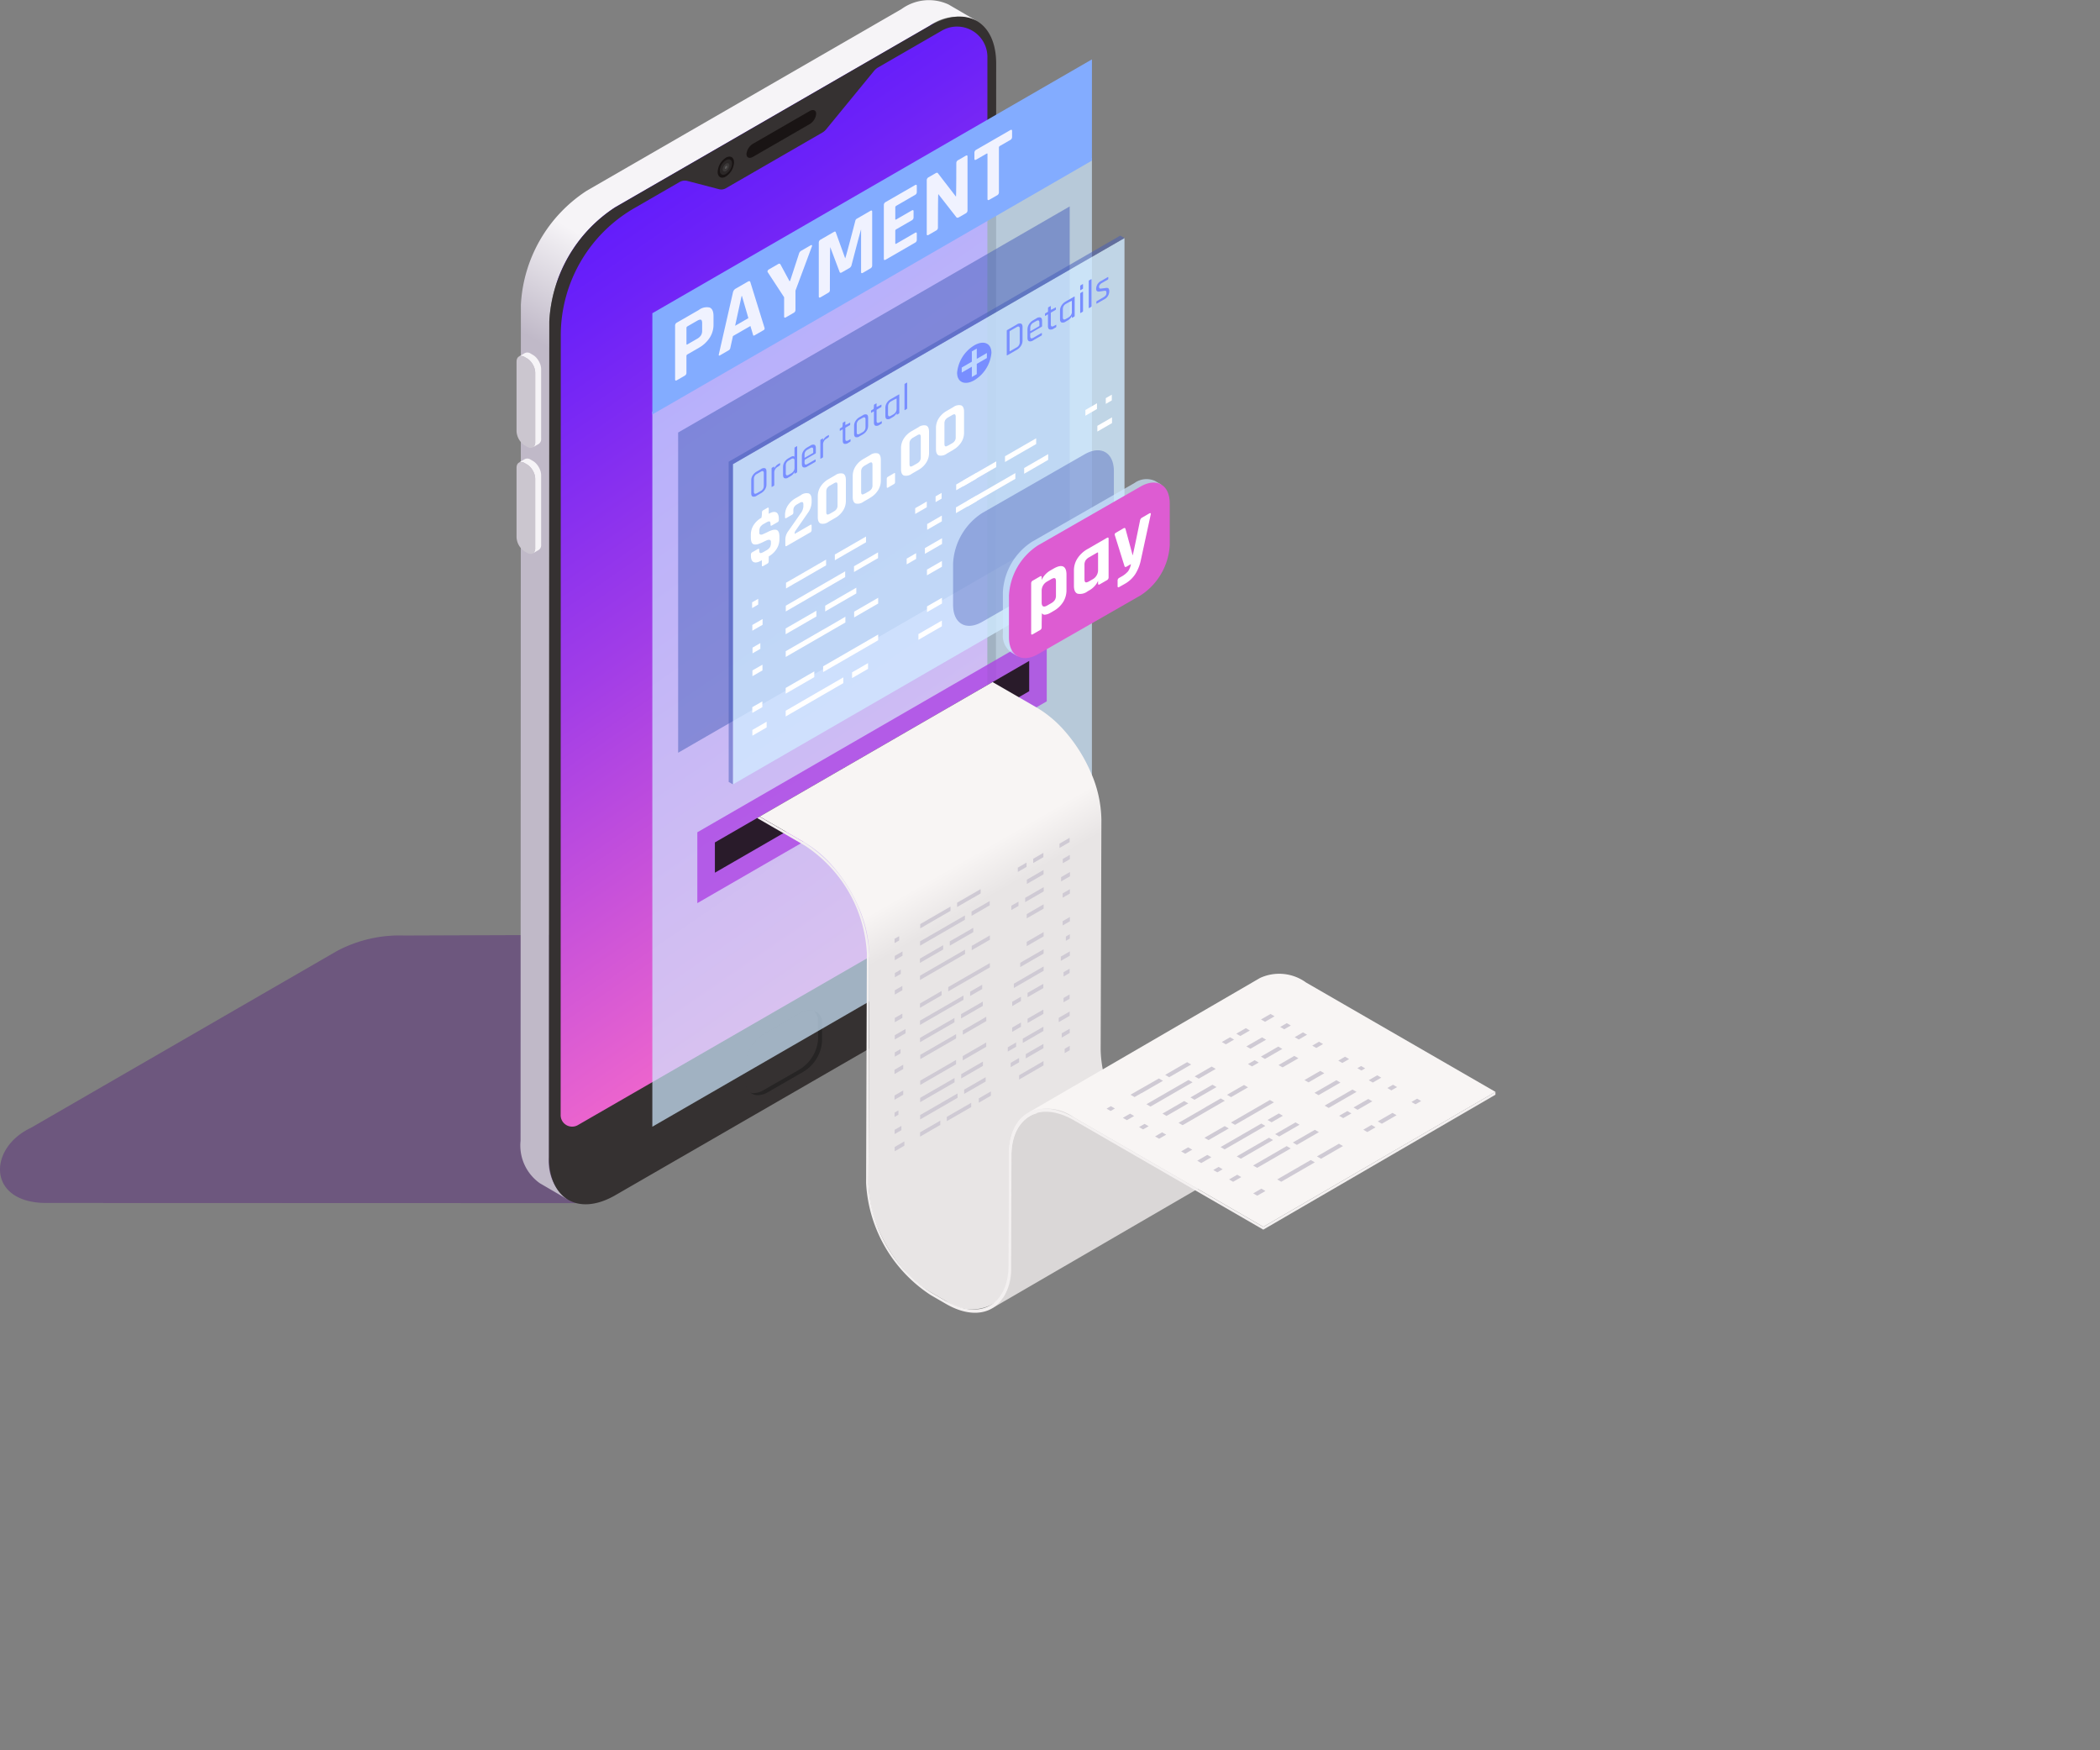 <svg xmlns="http://www.w3.org/2000/svg" xmlns:xlink="http://www.w3.org/1999/xlink" viewBox="0 0 146.348 121.943"><rect x="0" y="0" width="146.348" height="121.943" fill="#808080" stroke="none"/><defs><style>.cls-1{fill:none;}.cls-2{isolation:isolate;}.cls-3{fill:#50197c;}.cls-27,.cls-3{opacity:0.4;}.cls-22,.cls-3{mix-blend-mode:multiply;}.cls-4{fill:url(#_ÂÁ_Ï_ÌÌ_È_ËÂÌÚ_95);}.cls-5{fill:url(#_ÂÁ_Ï_ÌÌ_È_ËÂÌÚ_815);}.cls-6{fill:#353131;}.cls-7{fill:#262424;}.cls-8{fill:#191414;}.cls-9{fill:#f6f4f7;}.cls-10{fill:#cbc6cf;}.cls-11,.cls-12{fill:#cfd5d5;}.cls-11{opacity:0.1;}.cls-12{opacity:0.2;}.cls-12,.cls-30{mix-blend-mode:screen;}.cls-13,.cls-26{fill:#cfe9ff;}.cls-13{opacity:0.7;}.cls-14{fill:#83acff;}.cls-15{fill:#ac42e3;}.cls-15,.cls-26{opacity:0.8;}.cls-16{fill:#291b2a;}.cls-17{clip-path:url(#clip-path);}.cls-18{fill:url(#_ÂÁ_Ï_ÌÌ_È_ËÂÌÚ_306);}.cls-19{fill:#dad7d7;}.cls-20{fill:#f8f5f4;}.cls-21{fill:#f3f0f0;}.cls-22,.cls-23{fill:#cfcad4;}.cls-24{fill:#f0f2ff;}.cls-25,.cls-28{fill:#455cba;}.cls-25{opacity:0.5;}.cls-29{fill:#dd5cd2;}.cls-30,.cls-32{fill:#fff;}.cls-31{fill:#788eff;}</style><linearGradient id="_ÂÁ_Ï_ÌÌ_È_ËÂÌÚ_95" x1="35.517" y1="14.092" x2="71.142" y2="65.717" gradientUnits="userSpaceOnUse"><stop offset="0" stop-color="#5917ff"/><stop offset="0.159" stop-color="#6d22f8"/><stop offset="0.485" stop-color="#a13de7"/><stop offset="0.946" stop-color="#f569ca"/><stop offset="1" stop-color="#ff6ec7"/></linearGradient><linearGradient id="_ÂÁ_Ï_ÌÌ_È_ËÂÌÚ_815" x1="-386.336" y1="-724.25" x2="-378.336" y2="-724.25" gradientTransform="matrix(0.5, -0.866, -0.866, -0.5, -384.297, -665.783)" gradientUnits="userSpaceOnUse"><stop offset="0" stop-color="#c0b9c8"/><stop offset="1" stop-color="#f6f4f7"/></linearGradient><clipPath id="clip-path"><polygon class="cls-1" points="49.82 58.699 72.547 45.577 146.348 97.328 108.926 121.943 63.754 114.494 49.82 60.809 49.82 58.699"/></clipPath><linearGradient id="_ÂÁ_Ï_ÌÌ_È_ËÂÌÚ_306" x1="62.424" y1="59.009" x2="65.574" y2="64.466" gradientUnits="userSpaceOnUse"><stop offset="0.502" stop-color="#f8f5f4"/><stop offset="1" stop-color="#e8e5e5"/></linearGradient></defs><g class="cls-2"><g id="_0" data-name="0"><g id="_13" data-name="13"><path class="cls-3" d="M43.631,65.129l-15.454.057a9.322,9.322,0,0,0-4.695,1.079L2.144,78.591c-2.993,1.414-3.056,5.242,1.112,5.23l37.969.012,2.406-1.594Z"/><path class="cls-4" d="M63.877,2.132,39.505,16.2a1.432,1.432,0,0,0-.716,1.24V77.619c0,1.1.553,2.8,2.7,2.353L64.036,67.136A10.462,10.462,0,0,0,68.344,62.5a8.2,8.2,0,0,0,.7-2.442l.06-56.366C69.106,1.318,65.932.946,63.877,2.132Z"/><path class="cls-5" d="M68.082,1.466a3.25,3.25,0,0,0-3.277.32L42.873,14.443a10.116,10.116,0,0,0-4.592,7.949l-.022,58.257A3.221,3.221,0,0,0,39.6,83.6l-1.98-1.155a3.222,3.222,0,0,1-1.343-2.953L36.3,21.237a10.113,10.113,0,0,1,4.591-7.948L62.826.631A3.25,3.25,0,0,1,66.1.311Z"/><path class="cls-6" d="M64.805,1.786,42.873,14.444a10.114,10.114,0,0,0-4.592,7.948l-.023,58.257c.008,2.921,2.078,4.1,4.62,2.634L64.811,70.625A10.122,10.122,0,0,0,69.4,62.676l.023-58.257C69.417,1.5,67.347.319,64.805,1.786Zm4,58.73a2.458,2.458,0,0,1-1.23,2.129L61.1,66.384l-13.528,7.8-7.3,4.211a.8.8,0,0,1-1.2-.694l.008-54.336A10.236,10.236,0,0,1,44.2,14.507l3.162-1.825a.723.723,0,0,1,.546-.073l2.2.574a.629.629,0,0,0,.474-.064l6.728-3.882a.95.95,0,0,0,.262-.223l3.333-4.065a1.087,1.087,0,0,1,.3-.256l4.432-2.558a2.117,2.117,0,0,1,3.175,1.834Z"/><path class="cls-7" d="M56.453,70.392a1.448,1.448,0,0,0-.71.215l-2.46,1.419a2.678,2.678,0,0,0-1.3,2.071V75.39a.835.835,0,0,0,.831.923,1.447,1.447,0,0,0,.71-.216l2.46-1.419a2.675,2.675,0,0,0,1.3-2.07V71.315A.834.834,0,0,0,56.453,70.392Z"/><path class="cls-6" d="M55.7,74.53a2.7,2.7,0,0,0,1.311-2.086v-1.3a.939.939,0,0,0-.292-.717.857.857,0,0,0-.268-.053,1.47,1.47,0,0,0-.715.217l-2.476,1.429A2.7,2.7,0,0,0,51.947,74.1v1.3a.937.937,0,0,0,.292.716.829.829,0,0,0,.268.053,1.459,1.459,0,0,0,.715-.217Z"/><path class="cls-8" d="M56.422,8.65l-3.945,2.277c-.251.146-.455.059-.455-.192a.945.945,0,0,1,.455-.719l3.946-2.277c.251-.145.455-.059.455.193A.944.944,0,0,1,56.422,8.65Z"/><path class="cls-9" d="M37.391,32.33a1.355,1.355,0,0,1,.221.347,1.093,1.093,0,0,1,.1.43V37.95a.4.4,0,0,1-.166.368l-.414.24a.4.4,0,0,0,.166-.368V33.348a1.083,1.083,0,0,0-.1-.43,1.374,1.374,0,0,0-.222-.348,1.007,1.007,0,0,0-.25-.211l-.157-.09a.4.4,0,0,0-.407-.039l.414-.241a.4.4,0,0,1,.407.039l.157.091A1.007,1.007,0,0,1,37.391,32.33Z"/><path class="cls-10" d="M37.3,33.348V38.19c0,.366-.256.511-.574.327l-.157-.091a1.256,1.256,0,0,1-.571-.988V32.6c0-.362.259-.509.574-.327l.157.09A1.259,1.259,0,0,1,37.3,33.348Z"/><path class="cls-9" d="M37.391,24.942a1.355,1.355,0,0,1,.221.347,1.093,1.093,0,0,1,.1.43v4.843a.4.4,0,0,1-.166.368l-.414.24A.4.4,0,0,0,37.3,30.8V25.96a1.087,1.087,0,0,0-.1-.43,1.374,1.374,0,0,0-.222-.348,1.007,1.007,0,0,0-.25-.211l-.157-.09a.4.4,0,0,0-.407-.039l.414-.241a.406.406,0,0,1,.407.039l.157.091A1.007,1.007,0,0,1,37.391,24.942Z"/><path class="cls-10" d="M37.3,25.96V30.8c0,.366-.256.511-.574.327l-.157-.091a1.254,1.254,0,0,1-.571-.988V25.208c0-.362.259-.509.574-.327l.157.09A1.259,1.259,0,0,1,37.3,25.96Z"/><path class="cls-8" d="M50.582,10.991a1.251,1.251,0,0,0-.568.984c0,.362.256.508.571.326a1.251,1.251,0,0,0,.569-.984C51.153,10.955,50.9,10.809,50.582,10.991Z"/><path class="cls-11" d="M50.164,11.872a.927.927,0,0,1,.439-.716c.235-.127.421-.013.414.256a.928.928,0,0,1-.439.717C50.343,12.256,50.157,12.141,50.164,11.872Z"/><path class="cls-11" d="M50.366,11.786a.505.505,0,0,1,.239-.39c.128-.069.228-.007.225.139a.505.505,0,0,1-.239.39C50.463,11.994,50.363,11.932,50.366,11.786Z"/><path class="cls-12" d="M50.512,11.707a.187.187,0,0,1,.088-.144c.048-.026.085,0,.084.051a.186.186,0,0,1-.089.144C50.548,11.784,50.511,11.761,50.512,11.707Z"/><polygon class="cls-13" points="45.462 28.68 45.461 78.508 76.095 60.822 76.096 10.993 45.462 28.68"/><polygon class="cls-14" points="76.096 11.191 45.462 28.878 45.462 21.825 76.096 4.138 76.096 11.191"/><g id="Axonometric_Cube" data-name="Axonometric Cube"><polygon id="Cube_face_-_right" data-name="Cube face - right" class="cls-15" points="72.947 48.869 48.596 62.929 48.596 57.992 72.947 43.933 72.947 48.869"/><polygon class="cls-16" points="49.82 58.699 71.724 46.052 71.724 48.163 49.82 60.809 49.82 58.699"/></g><g class="cls-17"><g class="cls-2"><path class="cls-18" d="M82.1,81.248l-1.062-.613a7.7,7.7,0,0,1-1.892-1.594,10.5,10.5,0,0,1-1.689-2.657,8.166,8.166,0,0,1-.753-3.256l.052-16.023a8.5,8.5,0,0,0-.782-3.387,10.934,10.934,0,0,0-1.752-2.756,8.018,8.018,0,0,0-1.97-1.659L67.14,46.352l-16.179,9.4,5.111,2.951a8,8,0,0,1,1.97,1.659,10.879,10.879,0,0,1,1.752,2.756,8.5,8.5,0,0,1,.782,3.387L60.524,82.53a8.183,8.183,0,0,0,.753,3.256,10.528,10.528,0,0,0,1.689,2.657,7.7,7.7,0,0,0,1.892,1.594l1.063.613a3.062,3.062,0,0,0,3.091.3l16.178-9.4A3.062,3.062,0,0,1,82.1,81.248Z"/><path class="cls-19" d="M71.755,77.755a3.036,3.036,0,0,0-1.271,2.784l-.03,7.724a3.161,3.161,0,0,1-1.32,2.9l16.179-9.4a3.163,3.163,0,0,0,1.319-2.9l.03-7.724a3.04,3.04,0,0,1,1.271-2.784Z"/><path class="cls-20" d="M91.018,68.459a3.185,3.185,0,0,0-3.214-.312l-16.178,9.4a3.185,3.185,0,0,1,3.214.312l13.2,7.621,16.179-9.4Z"/><path class="cls-21" d="M72.164,77.344c-1.112.307-1.847,1.389-1.851,3.1l-.03,7.724c-.008,2.751-1.969,3.868-4.362,2.486l-1.063-.613a9.58,9.58,0,0,1-4.334-7.507l.052-16.023a9.945,9.945,0,0,0-4.5-7.8l-5.111-2.951v.2l5.111,2.95a9.558,9.558,0,0,1,4.334,7.507l-.052,16.023a9.942,9.942,0,0,0,4.505,7.8l1.062.614c2.492,1.438,4.526.279,4.534-2.584l.03-7.724c0-1.643.714-2.686,1.789-2.979C72.233,77.49,72.2,77.416,72.164,77.344Z"/><path class="cls-21" d="M88.039,85.482l-13.2-7.621c-2.492-1.438-4.526-.279-4.534,2.584l0,1.469c.059,0,.113.012.171.016l0-1.386c.008-2.751,1.968-3.868,4.362-2.486l13.2,7.621,16.178-9.4v-.2Z"/></g><path class="cls-22" d="M67.707,63.515l1.265-.731v.3l-1.265.731Zm-1.625,3.333-1.97,1.138v.3l2.333-1.347.808-.467v-.3l-1.171.676Zm1.746-1.9v-.3l-.988.57-.65.375v.3l.65-.375Zm-2.1.912-1.619.935v.3l1.619-.935Zm.837-1.379.68-.393v-.3l-1.171.676-1.955,1.129v.3l2.446-1.412Zm-1.919-.09,1.595-.921v-.3l-1.595.921-.516.3v.3l.516-.3Zm3.184-1.838.512-.3v-.3l-.677.391L66.7,62.9v.3l1.126-.65Zm1.154,2.625-1.265.731v.3l1.265-.73Zm-2.469,5.755-2.4,1.385v.3l2.4-1.386ZM64.133,73.5v.3l.482-.279,2.016-1.164v-.3l-1.713.99Zm4.849-6.393-1.739,1-1.161.671v.3l1.161-.671,1.739-1Zm-.25,3.737L68.3,71.1l-1.2.694v.3l.96-.555.677-.391Zm-3.183-.558-1.434.829v.3l1.434-.828,1.594-.92v-.3l-1.594.92ZM67.607,69.1v.3l.842-.486v-.3Zm-.63,1.864,1.515-.875v-.3l-1.515.875Zm-2.865-.742,1.507-.87v-.3l-1.507.87ZM68.5,73.97l-1.515.875v.3l1.515-.875Zm-.288,2.864.842-.486v-.3l-.842.486Zm-2.23,1.287,1.7-.98v-.3l-1.7.981Zm2.709-3.063-1.5.864v.3l1.5-.864Zm-4.56.539.633-.365,1.865-1.077v-.3l-1.713.989-.785.453Zm2.6.592L64.809,77.3l-.684.395V78l.92-.531,1.688-.975Zm-2.605.609,1.124-.649,1.271-.734v-.3L64.69,76.171l-.562.325Zm-.007,2.4,1.411-.814v-.3l-1.411.814Zm4.611-6.557-.555.32-.122.07-.96.555v.3l.96-.555.122-.07.555-.321Zm4-9.63-1.179.681v.3l1.179-.681Zm-.017-3.584-.709.41v.3l.709-.409Zm-1.172.677-.611.353v.3l.611-.352Zm1.184.514-1.164.673v.3l1.164-.672Zm-1.746,2.206-.5.287v.3l.5-.287Zm.464.034,1.292-.746v-.3l-1.292.747Zm1.266,5.692-1.1.633v.3l1.1-.633Zm.02-1.209-2.073,1.2v.3l2.073-1.2Zm-1.58,2.11-.611.353v.3l.611-.352ZM71.1,67.384l1.627-.939v-.3l-1.627.94Zm.451-1.458,1.179-.681v-.3l-1.179.682ZM70.538,71.9l.611-.353v-.3l-.611.352Zm1.074-.62,1.1-.634v-.3l-1.1.633Zm-.127,2.469,1.232-.712v-.3l-1.232.711Zm-.207-1.079,1.436-.829v-.3l-1.436.829Zm-.464-.034-.582.336v.3l.582-.336Zm1.907,1.3-1.7.985v.3l1.7-.985Zm-1.7-.217-.586.339v.3l.586-.338Zm3.539-11.76-.505.292v.3l.505-.291Zm-.017-3.584-.709.41v.3l.709-.409Zm.012,1.191-.49.283v.3l.49-.283Zm-.608,1.549v.3l.618-.357v-.3Zm.592,6.383-.422.244v.3l.422-.244Zm.019-1.209-.631.365v.3l.631-.365Zm-.279-.735.278-.16v-.3l-.278.161Zm-.224-1.068.505-.292v-.3l-.505.292Zm.062,5.352.422-.244v-.3l-.422.243ZM73.991,72.3l.557-.322v-.3L73.991,72Zm-.208-1.078.762-.44v-.3l-.762.439Zm.768,1.65-.355.206v.3l.355-.2ZM62.359,69.3l.525-.3v-.3l-.525.3Zm-.017-3.584.321-.185v-.3l-.321.185Zm.012,1.191.54-.312v-.3l-.54.312Zm.01.89v.3l.412-.238v-.3Zm-.026,7.042.607-.351v-.3l-.607.351Zm.019-1.209.4-.23v-.3l-.4.23Zm.75-1.933-.751.434v.3L63.107,72Zm-.223-1.069-.525.3v.3l.525-.3Zm.061,5.353-.607.351v.3l.607-.351Zm-.127,2.469-.472.273v.3l.472-.273Zm-.207-1.079-.268.155v.3l.268-.155Zm-.262,2.849.674-.389v-.3l-.674.389Z"/><path class="cls-23" d="M83.256,75l1.185-.684.282.163-1.184.684Zm.722,2.174-1.845,1.065.282.163L84.6,77.136l.757-.437-.282-.163-1.1.633Zm.8-1.428-.282-.164-.925.534-.609.352.283.163.608-.351Zm-2.25.972-1.517.876.283.163,1.517-.875Zm-.055-.937.637-.367-.283-.163-1.1.633-1.831,1.057.283.163,2.291-1.323Zm-2.919.39,1.493-.862-.282-.163L79.267,76l-.483.279.282.163.483-.279Zm2.981-1.721.48-.277-.283-.163-.633.366-.9.52.282.163,1.054-.609ZM86.693,75.6l-1.184.684.282.163,1.185-.684Zm1.742,3.675-2.247,1.3.283.163,2.247-1.3Zm-1.107,1.935.283.163.451-.261,1.888-1.09-.283-.163-1.6.926ZM88.5,76.646l-1.628.94-1.088.628.283.163,1.087-.628,1.628-.94Zm3.131,2.078-.408.236-1.126.649.283.164.9-.52.634-.366Zm-5.224.426-1.343.775.282.163,1.344-.775,1.493-.862-.283-.163-1.493.862Zm1.927-1.113.283.163.788-.455-.283-.163Zm.814,1.152,1.419-.82-.282-.163-1.42.819Zm-4.926.253,1.411-.814-.283-.163-1.411.814Zm5.065,2.9L89.883,82l1.747-1.009-.282-.163-1.605.926-.735.425Zm4.024-2.65-.519.3-.115.066-.9.519.282.164.9-.52.114-.066.52-.3ZM90.2,73.574l-1.1.638.282.163,1.105-.637Zm-3.38-1.933-.664.383.282.163.664-.383Zm-1.1.634-.572.33.282.163.572-.33Zm2.23.007-1.09.63.282.163,1.091-.63Zm-.513,1.591-.466.269.283.164.466-.269Zm.717-.087,1.21-.7-.283-.163-1.21.7Zm7.2,2.788-1.027.593.282.163,1.028-.593Zm-1.1-.658-1.941,1.12.282.164,1.941-1.121Zm-.358,1.5-.572.33.283.163.571-.33Zm-2.007-1.106,1.524-.88-.282-.163-1.524.88Zm-.7-.891,1.1-.638-.282-.163-1.1.637Zm4.1,3.46.572-.33-.283-.163-.572.33ZM96.3,78.3l1.027-.593-.283-.163-1.027.593Zm-4.377-5.715-.473.273.282.163.473-.273Zm-3.381-1.934-.664.383.283.163.663-.383Zm1.132.641-.458.265.282.163.459-.265Zm.553.976.283.164.578-.334-.282-.164Zm6.851,3.316-.395.228.282.164.4-.229Zm-1.1-.658-.592.342.283.163.591-.342Zm-1.1-.333.261-.151-.283-.163-.261.151Zm-1.331-.527.473-.273-.283-.163-.473.273Zm5.1,2.88.395-.229-.283-.163-.395.229Zm-17.867,2.4.492-.284-.283-.163-.492.284Zm-3.381-1.934.3-.173-.283-.164-.3.174Zm1.133.641.506-.292-.283-.163-.506.292Zm.849.479.282.163.386-.222-.283-.163Zm6.555,3.813.569-.328-.283-.163-.569.328Zm-1.1-.658.373-.215-.283-.163-.372.215Zm-.7-1.216-.7.406.282.163.7-.406Zm-1.332-.527-.491.284.283.163.491-.284Zm5.1,2.88-.569.328.283.163.569-.328Z"/></g><path class="cls-24" d="M47.708,26.183l-.53.307c-.088.05-.131.032-.131-.056V22.682a.231.231,0,0,1,.131-.207L48.7,21.6a.908.908,0,0,1,.756-.171q.269.111.268.6v.6a1.654,1.654,0,0,1-.268.907,2.145,2.145,0,0,1-.756.7l-.786.454a.128.128,0,0,0-.076.113v1.18A.228.228,0,0,1,47.708,26.183Zm.2-2.188.662-.382a.775.775,0,0,0,.281-.247.6.6,0,0,0,.081-.324v-.524c0-.134-.027-.213-.081-.238s-.148,0-.281.078l-.662.382a.122.122,0,0,0-.069.109v1.117C47.839,24.012,47.862,24.022,47.908,24Z"/><path class="cls-24" d="M50.774,24.413l-.6.347c-.075.043-.1.013-.075-.088l.986-4.322a.392.392,0,0,1,.188-.24l.83-.479c.1-.06.167-.052.187.023l.987,3.183a.135.135,0,0,1-.075.174l-.6.346c-.045.027-.076.035-.093.026s-.029-.036-.038-.081l-.175-.586-1.217.7-.175.788a.339.339,0,0,1-.04.126A.251.251,0,0,1,50.774,24.413Zm.906-3.781L51.23,22.7l.924-.534-.449-1.545Z"/><path class="cls-24" d="M55.307,21.8l-.531.307c-.087.05-.131.032-.131-.055V20.711L53.5,18.961a.1.1,0,0,1,0-.1.212.212,0,0,1,.084-.089l.662-.382a.1.1,0,0,1,.15.045l.624,1.156.044-.025.611-1.87a.343.343,0,0,1,.15-.218l.662-.382c.042-.024.072-.029.091-.015s.017.049,0,.1l-1.142,3.069V21.59A.23.23,0,0,1,55.307,21.8Z"/><path class="cls-24" d="M59.727,15.23l.924-.534c.088-.05.131-.032.131.056V18.5a.23.23,0,0,1-.131.207l-.511.3c-.088.051-.132.032-.132-.055V15.992c-.024.014-.662,2.473-.662,2.473a.328.328,0,0,1-.156.215l-.524.3c-.079.046-.131.034-.156-.035l-.649-1.723c-.026.015-.026,2.981-.026,2.981a.229.229,0,0,1-.025.117.268.268,0,0,1-.106.089l-.511.3c-.088.05-.132.032-.132-.056V16.9a.232.232,0,0,1,.132-.207l.93-.537c.058-.033.1-.027.118.019L58.9,18c.037-.022.706-2.611.706-2.611A.224.224,0,0,1,59.727,15.23Z"/><path class="cls-24" d="M63.767,16.912l-2.042,1.179c-.087.05-.131.032-.131-.056V14.283a.233.233,0,0,1,.131-.207L63.767,12.9c.083-.049.125-.029.125.058v.425a.225.225,0,0,1-.125.2l-1.3.753a.129.129,0,0,0-.075.113v.811c0,.047.025.054.075.025l1.068-.616c.087-.05.131-.032.131.056v.424a.23.23,0,0,1-.131.207l-1.068.616a.129.129,0,0,0-.075.112v.868c0,.046.025.054.075.025l1.3-.753c.083-.048.125-.028.125.059v.425A.225.225,0,0,1,63.767,16.912Z"/><path class="cls-24" d="M65.234,16.065l-.518.3c-.087.051-.131.032-.131-.055V12.556a.23.23,0,0,1,.131-.206l.468-.271c.087-.05.146-.055.175-.013L66.62,13.7c.025-.015.025-2.337.025-2.337a.23.23,0,0,1,.131-.207l.519-.3c.087-.051.131-.032.131.055v3.753a.23.23,0,0,1-.131.206l-.456.263c-.092.054-.159.05-.2-.009l-1.249-1.6c-.025.015-.025,2.331-.025,2.331A.231.231,0,0,1,65.234,16.065Z"/><path class="cls-24" d="M69.479,13.614l-.524.3c-.091.052-.137.035-.137-.052V10.737c0-.046-.023-.056-.069-.029l-.712.41c-.087.051-.131.033-.131-.055v-.424a.233.233,0,0,1,.131-.207L70.4,9.07c.088-.051.131-.032.131.055v.424a.229.229,0,0,1-.131.207l-.711.411a.126.126,0,0,0-.075.112v3.128A.232.232,0,0,1,69.479,13.614Z"/><polygon id="Cube_face_-_right-2" data-name="Cube face - right" class="cls-25" points="74.547 36.695 47.259 52.45 47.259 30.138 74.547 14.383 74.547 36.695"/><g id="Axonometric_Cube-2" data-name="Axonometric Cube"><polygon id="Cube_face_-_right-3" data-name="Cube face - right" class="cls-26" points="78.365 38.9 51.077 54.654 51.077 32.342 78.365 16.588 78.365 38.9"/><polygon class="cls-25" points="78.07 16.417 50.782 32.172 50.782 54.484 51.077 54.654 51.077 32.342 78.365 16.588 78.07 16.417"/></g><g class="cls-27"><path class="cls-28" d="M77.625,32.83c0-1.3-.909-1.822-2.028-1.18l-7.154,4.1a4.451,4.451,0,0,0-2.022,3.5v2.9c0,1.3.9,1.825,2.022,1.183l7.154-4.1a4.462,4.462,0,0,0,2.028-3.507Z"/></g><g class="cls-2"><path class="cls-13" d="M80.919,33.758,70.912,45.724l-.421-.249a1.433,1.433,0,0,1-.6-1.323v-2.9a4.453,4.453,0,0,1,2.023-3.5l7.154-4.1a1.427,1.427,0,0,1,1.429-.139Z"/><path class="cls-29" d="M79.49,33.9,72.336,38a4.45,4.45,0,0,0-2.022,3.5v2.9c0,1.3.9,1.825,2.022,1.183l7.154-4.1a4.461,4.461,0,0,0,2.028-3.506v-2.9C81.518,33.781,80.609,33.256,79.49,33.9Z"/></g><path class="cls-30" d="M72.473,43.906l-.491.284c-.081.046-.121.031-.121-.046v-3.5a.214.214,0,0,1,.121-.192l.491-.283c.081-.047.121-.03.121.051v.191a1.377,1.377,0,0,1,.249-.378,1.532,1.532,0,0,1,.341-.275l.237-.137c.3-.171.521-.219.673-.145s.229.263.229.567V41.11a1.561,1.561,0,0,1-.229.832,1.852,1.852,0,0,1-.673.631l-.237.137a.839.839,0,0,1-.341.118.207.207,0,0,1-.225-.1c-.024.013-.024.995-.024.995A.21.21,0,0,1,72.473,43.906Zm.52-1.722.255-.147a.75.75,0,0,0,.263-.229.568.568,0,0,0,.078-.308v-.994c0-.124-.026-.2-.078-.218s-.14,0-.263.073l-.255.147a.734.734,0,0,0-.4.67v.8C72.594,42.268,72.728,42.338,72.993,42.184Zm2.941-1.062-.138.08a.864.864,0,0,1-.705.164q-.249-.1-.249-.556V39.747a1.528,1.528,0,0,1,.249-.843,2.011,2.011,0,0,1,.705-.65l1.335-.77c.085-.049.127-.033.127.048v2.7a.219.219,0,0,1-.127.2l-.485.28c-.081.047-.122.03-.122-.051v-.191a1.355,1.355,0,0,1-.249.378A1.488,1.488,0,0,1,75.934,41.122Zm.59-1.416V38.533c0-.042-.023-.05-.069-.023l-.544.314a.728.728,0,0,0-.26.228.58.58,0,0,0-.074.306v.994c0,.123.025.2.074.22s.137,0,.26-.073l.214-.123A.731.731,0,0,0,76.524,39.706Zm1.849.984L78,40.9c-.077.045-.115.024-.115-.061v-.387A.209.209,0,0,1,78,40.263l.122-.07a1.681,1.681,0,0,0,.494-.387,1.305,1.305,0,0,0,.2-.5l-.306.176c-.073.043-.121.03-.145-.037l-.675-2.159c-.024-.067.005-.124.086-.171l.515-.3c.076-.044.125-.032.144.038l.5,1.846c.023-.014.514-2.43.514-2.43a.284.284,0,0,1,.145-.205l.485-.28c.1-.055.135-.035.116.061l-.7,3.227a2.9,2.9,0,0,1-.393.955A2.111,2.111,0,0,1,78.373,40.69Z"/><path class="cls-31" d="M53.037,34.364l-.306.176a.325.325,0,0,1-.278.059c-.067-.029-.1-.1-.1-.227v-.906a.635.635,0,0,1,.1-.343.79.79,0,0,1,.278-.263l.306-.176a.324.324,0,0,1,.278-.058c.068.03.1.105.1.225v.907a.63.63,0,0,1-.1.342A.793.793,0,0,1,53.037,34.364Zm-.285,0,.262-.151a.389.389,0,0,0,.215-.352v-.891c0-.151-.072-.186-.215-.1l-.262.151a.386.386,0,0,0-.213.351v.89Q52.539,34.484,52.752,34.361Zm1.17-.509-.116.067c-.024.014-.035.009-.035-.016V32.644a.063.063,0,0,1,.035-.057l.116-.067c.024-.014.036-.008.036.016v.1a.768.768,0,0,1,.108-.161.658.658,0,0,1,.169-.14l.1-.057c.022-.013.033-.007.033.017v.1a.7.7,0,0,1-.171.133.463.463,0,0,0-.178.173.445.445,0,0,0-.061.228V33.8A.062.062,0,0,1,53.922,33.852Zm1.172-.676-.151.087a.305.305,0,0,1-.272.055c-.065-.03-.1-.106-.1-.228v-.559a.636.636,0,0,1,.1-.341.753.753,0,0,1,.272-.259l.151-.088c.134-.077.222-.081.265-.014.01-.006.01-.612.01-.612a.062.062,0,0,1,.033-.056l.118-.068c.023-.013.034-.007.034.017v1.764a.061.061,0,0,1-.034.056L55.4,33q-.033.02-.033-.018v-.1A.618.618,0,0,1,55.094,33.176Zm.275-.566v-.518c0-.076-.021-.124-.062-.142a.208.208,0,0,0-.177.04l-.156.09a.385.385,0,0,0-.213.35v.544c0,.151.071.186.213.1l.156-.09a.5.5,0,0,0,.177-.165A.4.4,0,0,0,55.369,32.61Zm1.437-.423-.544.314a.324.324,0,0,1-.279.059c-.067-.029-.1-.1-.1-.226v-.559a.635.635,0,0,1,.1-.343.793.793,0,0,1,.279-.263l.215-.124a.321.321,0,0,1,.278-.058c.066.029.1.105.1.227v.331a.066.066,0,0,1-.036.06l-.726.419a.63.63,0,0,0-.026.2c0,.152.072.186.215.1l.524-.3c.024-.014.036-.009.036.016v.094A.061.061,0,0,1,56.806,32.187Zm-.713-.3.554-.32a.046.046,0,0,0,.026-.041v-.2c0-.15-.072-.183-.216-.1l-.175.1a.385.385,0,0,0-.215.349v.2C56.067,31.892,56.076,31.9,56.093,31.886Zm1.229,0-.116.066c-.024.014-.036.009-.036-.016V30.681a.064.064,0,0,1,.036-.057l.116-.067c.023-.013.036-.008.036.016v.105a.807.807,0,0,1,.107-.162.655.655,0,0,1,.17-.139l.1-.058c.022-.013.033-.007.033.017v.1a.7.7,0,0,1-.172.133.467.467,0,0,0-.177.173.449.449,0,0,0-.061.229v.864A.066.066,0,0,1,57.322,31.89ZM58.7,29.929l-.141.081c-.024.014-.036.01-.036-.013v-.1a.064.064,0,0,1,.036-.058l.141-.081a1.042,1.042,0,0,0,.026-.263.063.063,0,0,1,.036-.057l.115-.067c.023-.013.034-.007.034.017v.225a2,2,0,0,0,.3-.15c.026-.015.039-.01.039.014v.1a.064.064,0,0,1-.039.056l-.272.157a.046.046,0,0,0-.028.04v.752c0,.148.075.179.226.092l.1-.058c.025-.014.038-.01.038.015v.1a.064.064,0,0,1-.038.056l-.123.072a.346.346,0,0,1-.283.062c-.07-.027-.1-.1-.1-.22v-.76C58.725,29.922,58.716,29.919,58.7,29.929Zm1.422.345L59.9,30.4a.325.325,0,0,1-.278.059c-.068-.029-.1-.105-.1-.226v-.56a.63.63,0,0,1,.1-.343.779.779,0,0,1,.278-.262l.221-.128a.329.329,0,0,1,.278-.059c.068.029.1.1.1.227v.559a.628.628,0,0,1-.1.343A.791.791,0,0,1,60.121,30.274Zm-.2-.052.179-.1a.385.385,0,0,0,.216-.349v-.548c0-.15-.072-.184-.216-.1l-.179.1a.385.385,0,0,0-.216.349v.549C59.705,30.271,59.777,30.305,59.921,30.222Zm.957-1.551-.141.082c-.024.014-.036.009-.036-.013v-.1a.063.063,0,0,1,.036-.057l.141-.082a1.083,1.083,0,0,0,.025-.263.064.064,0,0,1,.036-.057l.116-.067q.033-.02.033.018v.224a2,2,0,0,0,.3-.15c.026-.014.039-.01.039.015v.1a.066.066,0,0,1-.039.057l-.272.157a.046.046,0,0,0-.028.039v.753c0,.148.075.178.226.092l.1-.058c.026-.015.038-.01.038.014v.1a.064.064,0,0,1-.038.056l-.123.071a.343.343,0,0,1-.282.062c-.071-.026-.106-.1-.106-.22v-.76C60.9,28.665,60.9,28.662,60.878,28.671Zm1.334.395-.133.077a.327.327,0,0,1-.279.059c-.067-.029-.1-.1-.1-.226v-.559a.632.632,0,0,1,.1-.343.785.785,0,0,1,.279-.263l.556-.322c.024-.013.036-.008.036.016v1.259a.064.064,0,0,1-.036.058l-.115.066q-.036.021-.036-.015v-.1A.613.613,0,0,1,62.212,29.066Zm.272-.564v-.734a3.141,3.141,0,0,0-.385.2.385.385,0,0,0-.213.35v.544c0,.151.071.186.213.1l.146-.084a.5.5,0,0,0,.177-.165A.4.4,0,0,0,62.484,28.5Zm.7,0-.115.066q-.036.021-.036-.015V26.789a.064.064,0,0,1,.036-.057l.116-.067c.024-.014.035-.008.035.016v1.763A.062.062,0,0,1,63.189,28.5Z"/><path class="cls-32" d="M53.466,39.279l-.272.157c-.064.037-.1.023-.1-.042v-.356c-.263.152-.442.188-.57.128s-.193-.208-.193-.446v-.087a.169.169,0,0,1,.095-.153l.386-.223c.063-.036.095-.022.095.043,0,.149.023.216.068.233s.129-.01.25-.079l.182-.105a.7.7,0,0,0,.247-.213.549.549,0,0,0,.071-.3v-.07c0-.077-.023-.124-.068-.141a.242.242,0,0,0-.159,0c-.055.019-.162.067-.32.144a2.469,2.469,0,0,1-.357.147.633.633,0,0,1-.241.022c-.17-.013-.254-.182-.254-.506v-.171a1.24,1.24,0,0,1,.193-.673,1.526,1.526,0,0,1,.543-.51A1.631,1.631,0,0,0,53.1,35.7a.168.168,0,0,1,.1-.152l.272-.157q.1-.055.1.042V35.8c.224-.129.394-.159.518-.1s.186.214.186.448v.088a.169.169,0,0,1-.095.152l-.387.223c-.063.037-.095.023-.095-.042,0-.149-.022-.217-.066-.235s-.128.009-.252.081l-.145.084a.684.684,0,0,0-.252.217.623.623,0,0,0-.066.318v.092c0,.068.022.108.068.121a.255.255,0,0,0,.154-.013q.1-.039.339-.156a2.016,2.016,0,0,1,.359-.147.62.62,0,0,1,.238-.016c.16.025.241.188.241.49v.176a1.24,1.24,0,0,1-.2.674,1.525,1.525,0,0,1-.538.51c-.009.005-.009.361-.009.361A.169.169,0,0,1,53.466,39.279ZM54.73,38v-.44a1.023,1.023,0,0,1,.222-.577l.836-1.2a.91.91,0,0,0,.2-.488v-.139q0-.142-.066-.168c-.043-.016-.115,0-.215.063l-.159.091a.573.573,0,0,0-.2.181.454.454,0,0,0-.059.24v.148a.173.173,0,0,1-.095.157l-.386.223c-.064.036-.1.021-.1-.047v-.157a1.215,1.215,0,0,1,.2-.668,1.566,1.566,0,0,1,.554-.514l.345-.2a.662.662,0,0,1,.554-.125q.2.081.2.442V35a1.331,1.331,0,0,1-.272.754l-.854,1.233a.275.275,0,0,0-.055.142v.074l1.086-.627c.064-.036.095-.022.095.043v.323a.169.169,0,0,1-.095.153l-1.635.944C54.761,38.078,54.73,38.064,54.73,38Zm3.47-1.907-.454.262a.667.667,0,0,1-.554.126q-.2-.081-.2-.447V34.568a1.218,1.218,0,0,1,.2-.672,1.577,1.577,0,0,1,.554-.515l.454-.262A.653.653,0,0,1,58.749,33q.2.084.2.445v1.466a1.226,1.226,0,0,1-.2.67A1.557,1.557,0,0,1,58.2,36.093Zm-.359-.3.268-.154a.563.563,0,0,0,.2-.181.464.464,0,0,0,.059-.244V33.8c0-.1-.02-.157-.059-.176s-.108,0-.2.055l-.268.155a.551.551,0,0,0-.2.181.452.452,0,0,0-.059.244v1.411c0,.1.019.157.059.176S57.744,35.847,57.841,35.791Zm2.794-1.1-.455.263a.662.662,0,0,1-.554.125q-.195-.081-.2-.447V33.162a1.23,1.23,0,0,1,.2-.672,1.561,1.561,0,0,1,.555-.514l.454-.263a.648.648,0,0,1,.549-.12q.2.084.2.444V33.5a1.229,1.229,0,0,1-.2.671A1.545,1.545,0,0,1,60.635,34.687Zm-.359-.3.268-.155a.558.558,0,0,0,.2-.18.458.458,0,0,0,.059-.245V32.4c0-.1-.019-.157-.059-.176s-.107,0-.2.056l-.268.154a.573.573,0,0,0-.205.181.464.464,0,0,0-.059.244v1.411c0,.1.02.158.059.176S60.179,34.442,60.276,34.386Zm2.1-1.372v.569a.159.159,0,0,1-.087.147l-.4.233c-.06.035-.091.021-.091-.044v-.564a.162.162,0,0,1,.091-.145l.4-.234C62.35,32.943,62.379,32.956,62.379,33.014ZM64,32.746l-.454.263a.662.662,0,0,1-.554.125q-.2-.081-.2-.446V31.222a1.224,1.224,0,0,1,.2-.673,1.566,1.566,0,0,1,.554-.514L64,29.773a.648.648,0,0,1,.55-.121q.195.084.195.444v1.466a1.237,1.237,0,0,1-.195.671A1.54,1.54,0,0,1,64,32.746Zm-.359-.3.268-.155a.571.571,0,0,0,.2-.18.465.465,0,0,0,.059-.245v-1.41c0-.1-.02-.158-.059-.177s-.108,0-.2.056l-.268.155a.558.558,0,0,0-.2.18.456.456,0,0,0-.059.245v1.41c0,.1.019.158.059.177S63.54,32.5,63.637,32.445Zm2.794-1.1-.454.262a.668.668,0,0,1-.554.126q-.2-.081-.2-.447V29.816a1.224,1.224,0,0,1,.2-.673,1.566,1.566,0,0,1,.554-.514l.454-.262a.649.649,0,0,1,.549-.121q.2.084.2.445v1.466a1.226,1.226,0,0,1-.2.67A1.557,1.557,0,0,1,66.431,31.341Zm-.359-.3.268-.154a.56.56,0,0,0,.2-.181.455.455,0,0,0,.06-.244V29.049c0-.1-.02-.157-.059-.176s-.108,0-.2.055l-.268.155a.558.558,0,0,0-.2.18.459.459,0,0,0-.06.245v1.411c0,.1.02.157.06.176S65.975,31.1,66.072,31.039Z"/><path class="cls-31" d="M69.093,24.589A2.494,2.494,0,0,1,67.9,26.494c-.66.381-1.2.146-1.2-.526a2.5,2.5,0,0,1,1.2-1.906C68.558,23.681,69.093,23.917,69.093,24.589Z"/><polygon class="cls-26" points="68.775 24.597 68.071 25.004 68.071 24.287 67.727 24.486 67.727 25.202 67.023 25.609 67.023 25.959 67.727 25.553 67.727 26.27 68.071 26.071 68.071 25.354 68.775 24.948 68.775 24.597"/><path class="cls-31" d="M70.161,24.74V23.052a.065.065,0,0,1,.037-.059l.664-.383a.336.336,0,0,1,.292-.061c.071.031.107.11.107.236v.952a.663.663,0,0,1-.107.359.83.83,0,0,1-.292.278l-.664.383C70.173,24.771,70.161,24.765,70.161,24.74Zm.224-.266.453-.262a.406.406,0,0,0,.226-.369v-.936c0-.159-.075-.2-.226-.108l-.453.261a.049.049,0,0,0-.028.041v1.364C70.357,24.481,70.367,24.484,70.385,24.474Z"/><path class="cls-31" d="M72.576,23.384l-.572.33a.344.344,0,0,1-.292.062c-.071-.03-.107-.11-.107-.238v-.587a.661.661,0,0,1,.107-.36A.825.825,0,0,1,72,22.315l.227-.131a.336.336,0,0,1,.29-.061c.071.031.105.111.105.239v.348a.068.068,0,0,1-.037.063l-.762.44a.046.046,0,0,0-.028.041v.167c0,.159.076.2.227.108l.55-.318c.025-.014.037-.009.037.017v.1A.064.064,0,0,1,72.576,23.384Zm-.749-.316.581-.336a.049.049,0,0,0,.027-.043v-.212c0-.157-.075-.192-.226-.105l-.183.106a.405.405,0,0,0-.227.367v.211C71.8,23.074,71.808,23.078,71.827,23.068Z"/><path class="cls-31" d="M73.01,21.91,72.861,22c-.025.014-.038.01-.038-.014v-.1a.068.068,0,0,1,.038-.06l.149-.086a.044.044,0,0,0,.026-.04v-.236a.067.067,0,0,1,.038-.06l.121-.07c.024-.013.036-.008.036.018v.236a2.054,2.054,0,0,0,.315-.157c.027-.016.04-.011.04.015v.1a.067.067,0,0,1-.04.059l-.286.165a.05.05,0,0,0-.029.042v.79c0,.156.078.188.236.1l.106-.061c.027-.016.041-.011.041.015v.1a.068.068,0,0,1-.041.059l-.13.075a.36.36,0,0,1-.3.066c-.073-.028-.111-.105-.111-.232v-.8C73.036,21.9,73.028,21.9,73.01,21.91Z"/><path class="cls-31" d="M74.411,22.324l-.14.082a.342.342,0,0,1-.293.061c-.071-.03-.106-.109-.106-.237v-.587a.661.661,0,0,1,.106-.361.828.828,0,0,1,.293-.276l.585-.337c.025-.015.037-.009.037.016v1.323a.066.066,0,0,1-.037.06l-.122.07c-.025.015-.037.009-.037-.017v-.107A.647.647,0,0,1,74.411,22.324Zm.286-.593v-.77a3.322,3.322,0,0,0-.405.208.405.405,0,0,0-.223.368v.571c0,.159.074.2.223.11l.154-.089a.525.525,0,0,0,.185-.173A.41.41,0,0,0,74.7,21.731Z"/><path class="cls-31" d="M75.279,20.194v-.258a.064.064,0,0,1,.034-.058l.125-.072c.025-.015.038-.009.038.016v.258a.066.066,0,0,1-.038.06l-.125.072C75.291,20.225,75.279,20.219,75.279,20.194Zm0,1.591V20.463a.065.065,0,0,1,.034-.059l.125-.071c.025-.015.038-.01.038.016v1.323a.068.068,0,0,1-.038.06l-.121.07C75.292,21.816,75.279,21.811,75.279,21.785Z"/><path class="cls-31" d="M76.033,21.388l-.121.07c-.025.015-.038.009-.038-.016V19.59a.069.069,0,0,1,.038-.061l.121-.07c.025-.014.038-.009.038.017v1.852A.066.066,0,0,1,76.033,21.388Z"/><path class="cls-31" d="M76.922,20.875l-.479.277c-.026.014-.038.009-.038-.017v-.1a.065.065,0,0,1,.038-.058l.452-.261c.14-.081.21-.174.21-.28v-.052c0-.1-.046-.137-.137-.122l-.318.047a.266.266,0,0,1-.2-.022.208.208,0,0,1-.059-.173.621.621,0,0,1,.363-.547l.443-.256c.025-.014.038-.009.038.017v.1a.064.064,0,0,1-.038.057l-.407.235a.467.467,0,0,0-.147.126.229.229,0,0,0-.05.125c0,.123.051.152.153.134l.318-.039c.094-.017.157,0,.191.036a.365.365,0,0,1,.049.221A.643.643,0,0,1,76.922,20.875Z"/><path class="cls-32" d="M59.516,39.456l1.674-.967v.4l-1.674.967Zm-2.151,4.413-2.608,1.506v.4l3.088-1.784,1.07-.617v-.4l-1.55.9Zm2.311-2.52v-.4l-1.308.755-.86.5v.4l.86-.5Zm-2.782,1.206L54.75,43.793v.4l2.144-1.238ZM58,40.73l.9-.52v-.4l-1.55.895-2.589,1.5v.4L58,40.73Zm-2.54-.119,2.11-1.219v-.4l-2.11,1.219-.683.394v.4l.683-.4Zm4.214-2.433.678-.392v-.4l-.9.518-1.272.734v.4l1.49-.86ZM61.2,41.653l-1.675.967v.4l1.675-.966Zm0,2.559-2.3,1.329-1.537.888v.4l1.537-.887,2.3-1.329Zm-4.545,4.21-1.9,1.1v.4l1.9-1.1L58.77,47.6v-.4l-2.111,1.219Zm2.725-1.573v.4l1.114-.644v-.4Zm-4.627,1.485,1.994-1.151v-.4l-1.994,1.152Zm10.889-9.246-1.042.6v.4l1.042-.6Zm-.022-4.744-.419.242v.4l.419-.242Zm-1.033.6-.808.467v.4l.808-.466Zm1.048.981-1.022.59v.4l1.022-.59Zm-1.791,2.62-.659.38v.4l.659-.38Zm.613.045,1.192-.688v-.4l-1.192.687Zm-.454,5.993,1.635-.944v-.4l-1.635.943Zm.6-1.93,1.042-.6v-.4l-1.042.6Zm3.443-9.7-.938.542v.4l.938-.542Zm.016,1.576-.649.375v.4l.649-.374ZM52.436,47.114l.7-.4v-.4l-.7.4Zm-.022-4.744.425-.245v-.4l-.425.245Zm.015,1.577.715-.413v-.4l-.715.412Zm.014,1.178v.4l.545-.315v-.4Zm.984,5.163-.995.574v.4l.995-.575Zm-.3-1.415-.7.4v.4l.7-.4Z"/><path class="cls-32" d="M71.373,32.611l1.674-.967v.4l-1.674.967Zm-1.514,1.273.9-.52v-.4l-1.55.895L66.62,35.354v.4l3.239-1.87Zm-2.54-.119,2.11-1.219v-.4l-2.11,1.218-.683.395v.4l.683-.394Zm4.214-2.433.678-.392v-.4l-.9.517-1.272.735v.4l1.49-.86ZM77.481,27.5l-.419.242v.4l.419-.242Zm-1.033.6-.808.467v.4l.808-.467Zm1.048.981-1.022.59v.4l1.022-.59Z"/></g></g></g></svg>